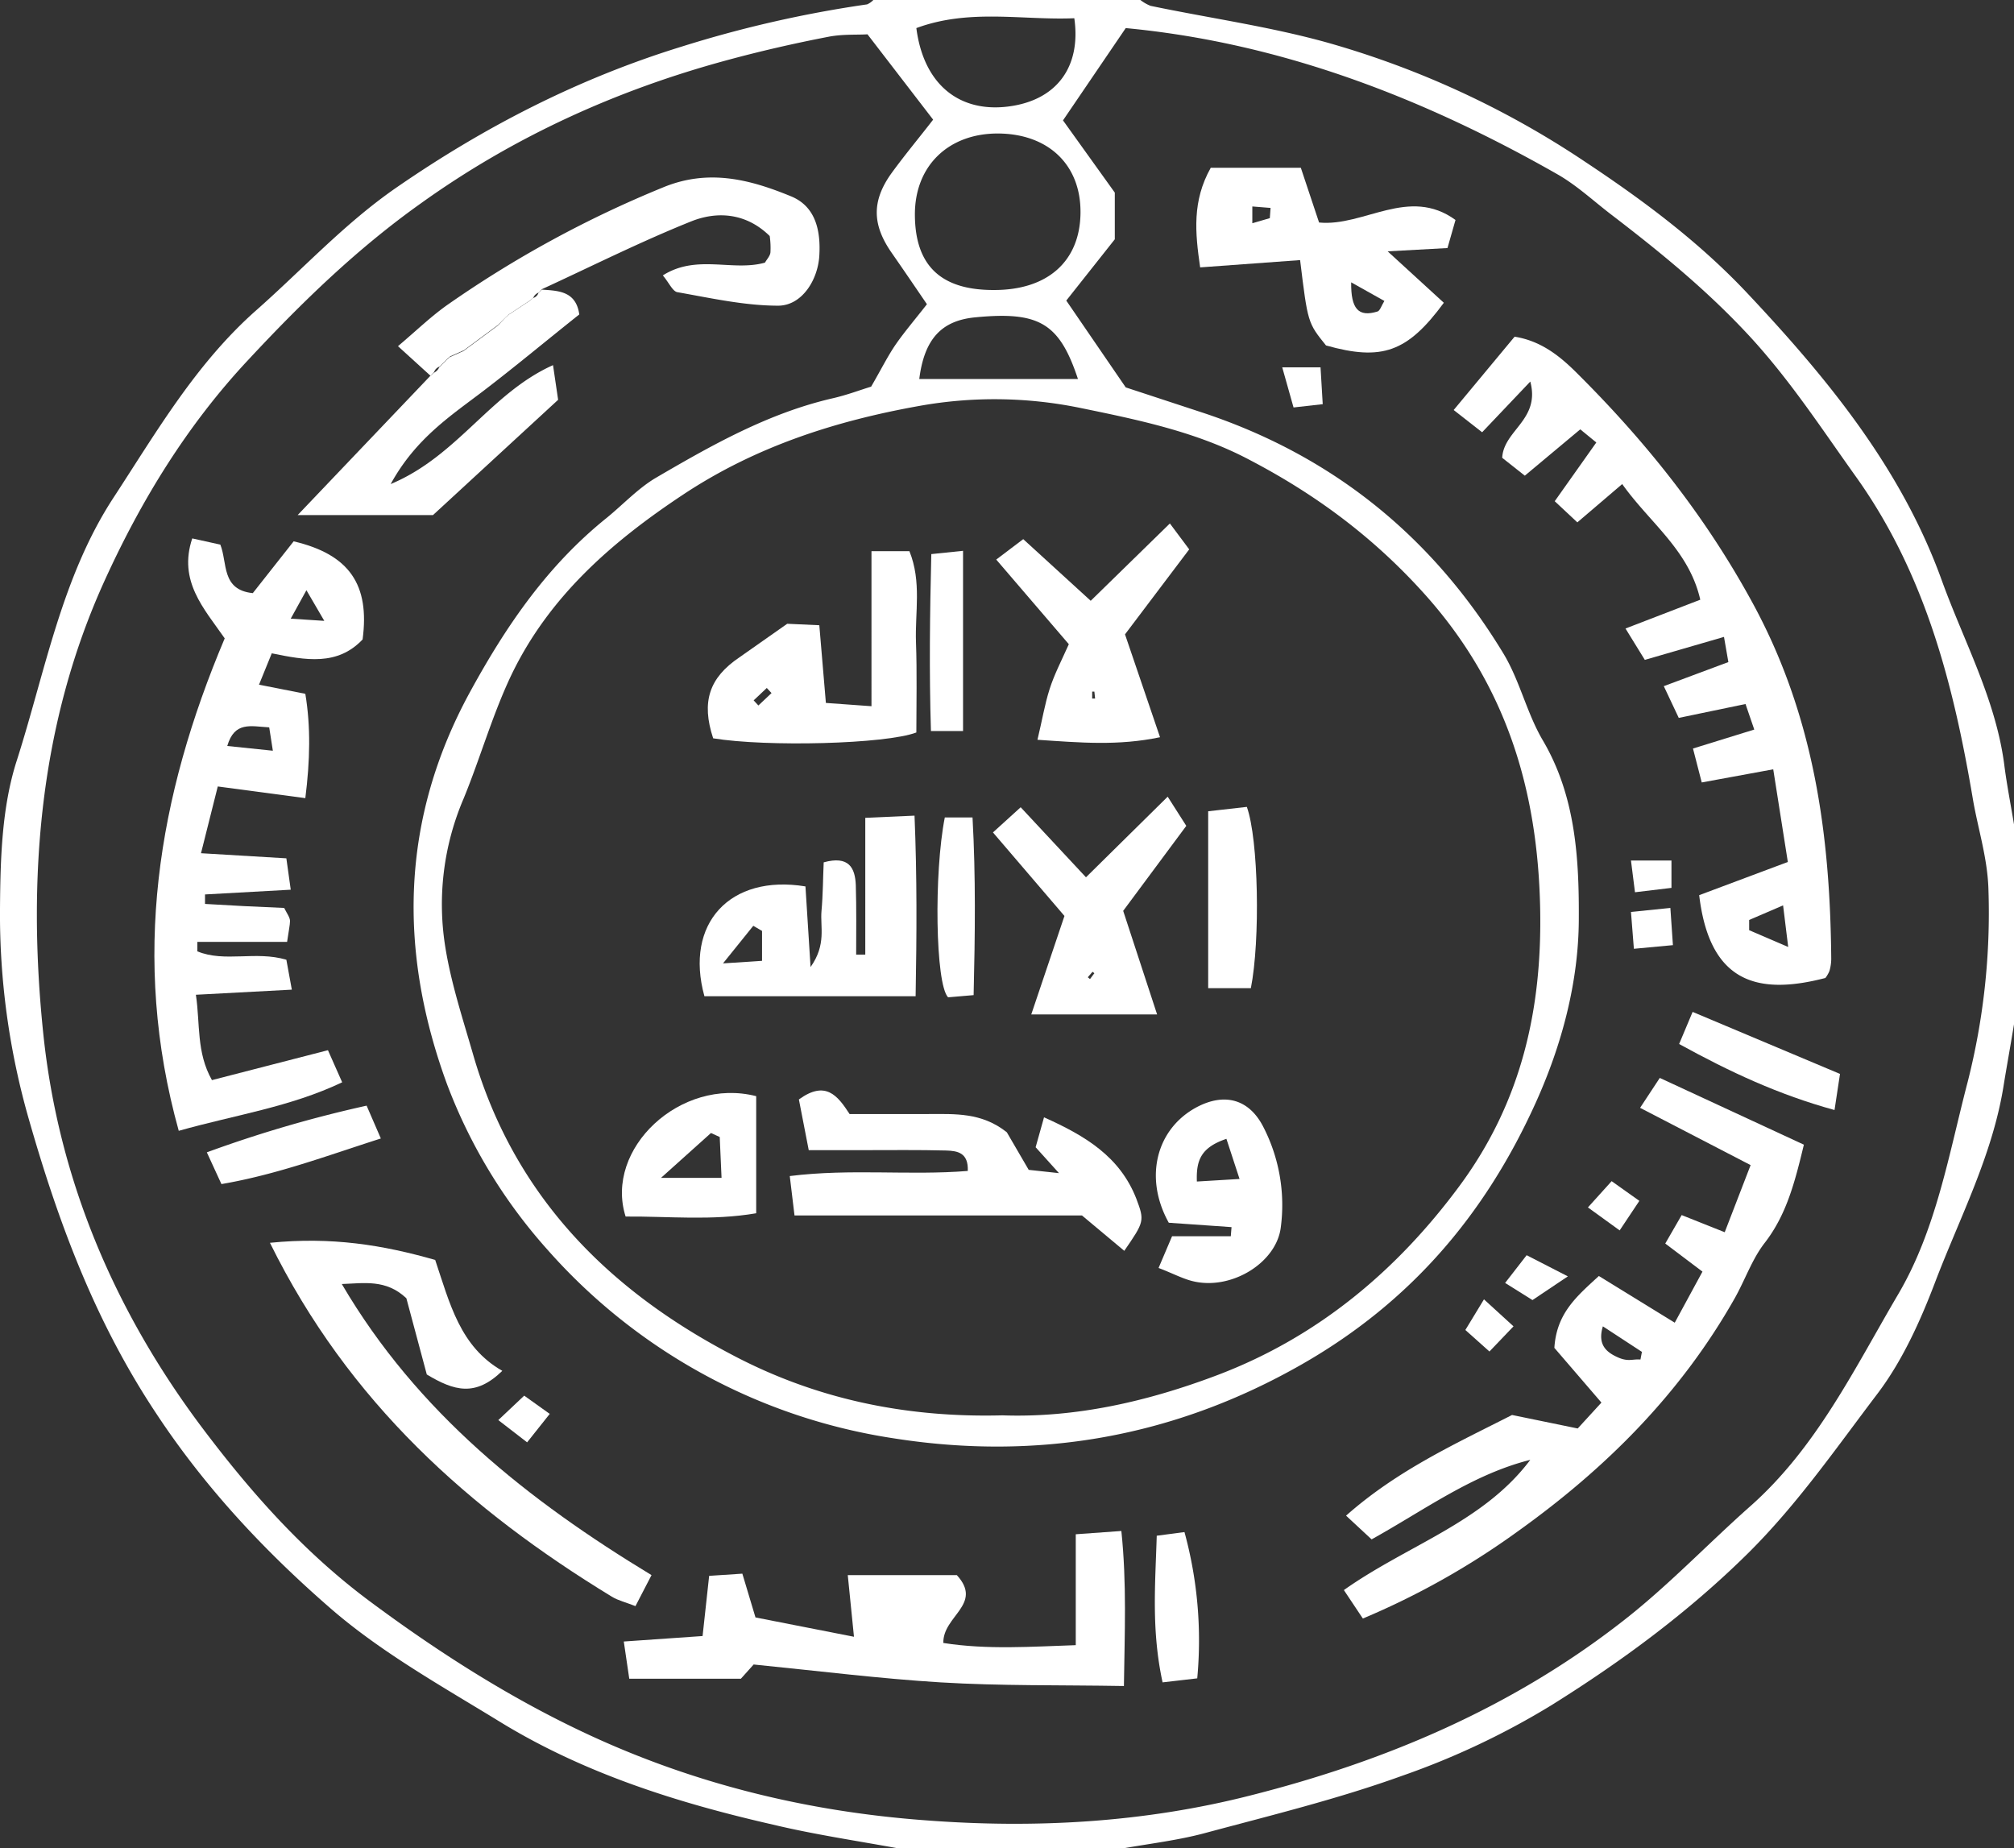 <svg xmlns="http://www.w3.org/2000/svg" viewBox="0 0 552.1 506.7"><rect x="0" y="0" width="552.1" height="506.7" fill="#333333" stroke="none"/><title>sama-logo</title><path d="M282.7,409.7c-11.5-2.1-23-3.8-34.3-6.5-26.3-6-52-14.1-75.2-28.4-15.5-9.5-31.6-18.5-45.3-30.2-18.3-15.8-34.9-33.4-48.5-54-16.7-25.1-26.8-52.1-35-80.8A203.7,203.7,0,0,1,36.5,152c0.1-13.6.5-27.8,4.6-40.5,7.8-24.4,12.3-50.4,26.6-72.2,11.7-17.9,22.5-36.6,39-51.2,12.8-11.3,24.3-23.9,38.5-33.7,24.2-16.7,49.9-29.9,78.1-38.6a322.2,322.2,0,0,1,50.9-11.6,5.3,5.3,0,0,0,1.8-1.3h73a11.1,11.1,0,0,0,2.9,1.7c16.3,3.4,32.9,5.7,48.9,10.2a248.1,248.1,0,0,1,70,32.4c16,10.6,31.5,22.1,44.9,36.4,22,23.4,42.1,48,53.1,78.5,6,16.6,14.7,32.4,17.1,50.3,0.7,5.6,1.8,11.1,2.7,16.6v54.8c-0.9,5.5-1.9,11-2.8,16.5-3,19.3-12.1,36.5-18.9,54.4-4,10.5-8.9,21.3-15.6,30.2-11.4,15-22,30.4-35.6,43.9-16.4,16.2-34.6,29.6-53.8,41.6a212.4,212.4,0,0,1-41,19.4c-17.7,6.4-36.2,10.9-54.4,15.8-7.2,1.9-14.7,2.8-22.1,4.1H282.7ZM345.1,9.2l21,6.9c35.7,11.8,63.1,34,82.5,66,4.5,7.4,6.4,16.3,10.8,23.8,9.1,15.4,10,32.7,9.9,49.4s-4.5,33.9-11.9,50.2c-14,30.9-34.6,54.7-64,71.5-35,20-72.5,26.5-111.9,20.3a158.1,158.1,0,0,1-95-51.8A144.1,144.1,0,0,1,159,200.1c-13.2-36.1-12.9-72.2,6.4-107.5,10-18.3,21.3-34.7,37.5-47.7,4.4-3.6,8.4-7.9,13.2-10.8,15.4-9,30.9-17.8,48.6-21.9,4-.9,7.9-2.4,10.6-3.2,2.8-4.8,4.6-8.5,6.9-11.8s5.6-7.2,8.4-10.8c-3.2-4.7-6.4-9.4-9.6-14-5.4-7.7-5.6-14.2-.2-21.8,3.7-5.1,7.8-10,11.5-14.8l-18-23.4c-2.6.2-6.8-.1-10.8,0.7-9.3,1.8-18.5,3.9-27.7,6.4-30.3,8.2-58.5,21-84,39.3-17.3,12.3-32.5,27-47.1,42.7C87.8,19.5,75.2,40.2,65.3,61.9c-18,39.4-21.4,81.9-16.9,124.8,4.2,39.8,19.5,75.6,43.3,107.4,13.3,17.7,27.9,34.3,46.2,47.9s37.9,26.2,59,36.1c29.6,13.9,60.8,21.5,93.1,23.9,29.9,2.3,59.9.7,89.3-6.8,37.2-9.4,71.9-24.2,102.2-47.9,12.2-9.5,23-20.9,34.6-31.2,18.3-16.1,28.7-37.8,40.7-58.2,10.5-17.8,13.9-38.4,19.1-58.3a188,188,0,0,0,5.7-52.5c-0.2-8.8-2.9-16.9-4.3-25.2-5.3-31.3-13-61.4-31.8-87.9C535.9,20.6,527,6.8,515.4-5.6s-24.3-22.7-37.5-32.8c-4.8-3.7-9.3-7.9-14.6-10.9-36.9-21-75.9-36-118.2-40L327.9-64l14.2,19.8v12.8L328.8-14.6ZM311.3,291c19.9,0.7,39.6-3.7,59.1-11.1,27.6-10.5,49.2-28.8,66.2-51.8s22.7-48.5,22.1-76.3c-0.7-32.5-9.4-61.3-32-86.3C412.7,50,396.9,38.4,379.1,29.1c-14.5-7.7-30.5-11-46.6-14.3a116.7,116.7,0,0,0-44.1-.5c-22.9,4.1-44.7,11.1-64.5,24.2S187,66.6,176.7,88c-5.2,10.9-8.5,22.7-13.1,33.9a73.6,73.6,0,0,0-5,40.9c1.6,9.9,4.8,19.6,7.6,29.3,11,38.1,36.4,64.1,70.6,82.1C259.7,286.4,284.4,291.7,311.3,291ZM308.8-17.5c14.9,0.1,23.8-7.9,23.9-21.2s-9-21.6-22.5-21.7-23,8.7-22.9,22.4S294.3-17.5,308.8-17.5ZM287.7-89.3c2,15.5,11.8,23.2,25.2,21.5s20-11,18.1-24.2C316.8-91.4,302.3-94.7,287.7-89.3ZM332,6.9C326.9-8.5,321.3-11.7,303.8-10c-9.2.9-13.9,5.9-15.3,16.9H332Z" transform="translate(-36.5 97)" style="fill:#fff"/><path d="M105.8,65.6L117,51.4c15.3,3.6,20.9,11.9,18.9,26.9-6.9,7.3-15.6,5.7-24.9,3.8l-3.5,8.6,12.7,2.5c1.5,9,1.3,18.3,0,28.6l-24-3.2-4.6,18.3,23.4,1.4,1.2,8.6-23.5,1.3v2.6l10.7,0.6,11,0.5c0.8,1.6,1.6,2.6,1.6,3.6s-0.4,2.9-.8,5.7H90.6v2.6c7.5,3.1,16-.2,24.4,2.3l1.5,8.2-26.3,1.4c1.2,8,.1,15.8,4.4,23.4l31.8-8.2,3.9,8.8c-14.3,6.8-29.2,8.9-44.8,13.3-13.2-47.4-5.7-91.7,12.6-135-5.7-8.2-12.8-15.7-8.9-27.4l7.7,1.7C98.9,57.3,97.1,64.7,105.8,65.6Zm4.5,36.8c-5.1-.3-9.5-1.7-11.5,5.1l12.5,1.3Zm5.9-29.8,9.2,0.6-4.9-8.4Z" transform="translate(-36.5 97)" style="fill:#fff"/><path d="M515,96l-18.3,3.8-4.1-8.7,17.7-6.6-1.2-6.9-21.7,6.3-5.3-8.6,20.5-7.9c-3.1-13.6-13.8-21-21.4-31.7L468.9,46.2l-6.2-5.8,11.4-16.1-4.4-3.6L454.5,33.4l-6.2-4.9c0.4-7.6,10.5-10.4,7.7-20.9L442.8,21.5,435,15.4,451.7-4.7c6.9,1.1,11.9,4.9,16.5,9.4,19.2,19,35.7,39.6,48.8,63.7,16.8,30.9,21.2,63.4,21.5,97.4a12.1,12.1,0,0,1-.5,3.4,8.5,8.5,0,0,1-1.1,1.9c-19.2,5-31.8.8-34.6-22.7l24.3-9.1-4-25.4-19.6,3.6-2.4-9.3,16.8-5.2Zm11.7,66.6-1.4-11.4-9.3,4V158Z" transform="translate(-36.5 97)" style="fill:#fff"/><path d="M474.8,252.8l20.8,12.8,7.6-14L493,243.9l4.5-7.8,11.8,4.7,7.1-18.4-30.3-15.7,5.4-8.2L531,216.8c-2.5,10.4-4.8,19.3-10.8,27-3.4,4.4-5.3,10-8.1,15-14.8,26.2-35.4,46.8-59.8,64.2a212.8,212.8,0,0,1-42.2,23.7l-5.2-7.8c17.5-12.4,38.2-18.5,51.1-35.7-15.9,4-28.9,13.7-43.5,21.8l-7-6.5c14.1-12.5,30.2-19.8,45.5-27.6l18,3.7,6.5-7.1-12.9-15C463.2,263,468.7,258.4,474.8,252.8Zm1.1,13.8c-1.6,5.2,1.2,7.2,4.1,8.5s4.1,0.4,6.2.6l0.4-2.1Z" transform="translate(-36.5 97)" style="fill:#fff"/><path d="M243.1,359.3l-3.5,3.9H209L207.5,353l21.6-1.5,1.8-16.5,9.1-.6,3.6,12,27,5.3-1.7-16.9h29.9c7.3,8-3.9,11.2-3.7,18.6,12.1,1.9,24.2,1,36.3.6V323.6l12.5-.9c1.5,14.4.9,27.9,0.7,42.5-17.4-.3-33.9,0-50.3-1S261.1,361.1,243.1,359.3Z" transform="translate(-36.5 97)" style="fill:#fff"/><path d="M130.2,255c20.7,35.3,51.1,59.3,84.9,79.8l-4.4,8.5c-2.5-1-4.7-1.5-6.5-2.6-39-23.8-72.1-53.2-93.7-97,16.9-1.7,31,.6,45.3,4.7,4,11.9,6.8,23.8,18.4,30.4-7.4,7.2-13.2,5.5-20.7,1l-5.6-20.9C142.3,253.6,136.2,254.8,130.2,255Z" transform="translate(-36.5 97)" style="fill:#fff"/><path d="M368.4-51h24.7l5,15c12.3,1.2,24.6-10,37.4-.7l-2.2,7.7-16.4.9,15.4,14.1c-10,13.6-17,16-32.3,11.7-5-6.2-5-6.2-7.1-23.4l-27.4,2C364.1-33.3,363.3-41.9,368.4-51Zm38.5,31.4c-0.1,7.3,2,9.6,7.2,8,0.7-.2,1.1-1.6,1.9-2.9ZM384.6-37.2l0.2-2.8-5-.4v4.6Z" transform="translate(-36.5 97)" style="fill:#fff"/><path d="M154.5,6l-8.9-8.1c5.2-4.4,9.2-8.3,13.8-11.5a302.9,302.9,0,0,1,58.8-32c12.5-5.2,23.9-2.2,35.1,2.4,6.9,2.8,8.2,9.6,7.8,16.3s-4.8,13.7-11.3,13.7c-9.2,0-18.5-2.1-27.6-3.7-1.3-.2-2.3-2.6-4-4.6,9.3-5.9,19.1-1,28-3.5,0.5-.9,1.4-1.8,1.5-2.8a22.6,22.6,0,0,0-.2-4.5c-6.3-6.2-14.1-6.9-21.3-4.1-14,5.6-27.5,12.4-41.2,18.7l-0.8.9a2.5,2.5,0,0,0-1.5,1.4l-0.8.7-5.9,3.9-0.9.8-1.6,1.6-0.5.5-8.5,6.3-0.8.6-3.8,1.7-0.7.6-1.6,1.6-0.6.6a2.4,2.4,0,0,0-1.5,1.5Z" transform="translate(-36.5 97)" style="fill:#fff"/><path d="M185-17.6c4.6,0.3,9.4.4,10.3,6.8C186.6-3.9,178,3.3,169.1,10.1s-18.6,13-25.5,25.6C162,28,170.9,10.8,188.1,3.1l1.4,9.5L155.2,44.2H118.1L154.5,6l0.9-.8a2.9,2.9,0,0,0,1.5-1.5l0.6-.6,1.6-1.6,0.7-.6,3.8-1.7,0.8-.6,8.5-6.3,0.5-.5L175-9.9l0.9-.8,5.9-3.9,0.8-.7a2.1,2.1,0,0,0,1.5-1.4Z" transform="translate(-36.5 97)" style="fill:#fff"/><path d="M137,206.1l3.9,9c-14.7,4.7-28.5,9.9-43.7,12.5l-4-8.7A342.7,342.7,0,0,1,137,206.1Z" transform="translate(-36.5 97)" style="fill:#fff"/><path d="M540.9,197.4l-1.5,9.9c-15.3-4.2-28.6-10.4-42.6-18.1l3.7-8.8Z" transform="translate(-36.5 97)" style="fill:#fff"/><path d="M355.2,364.2c-3.1-14.3-2-26.9-1.6-40.2l7.6-1a112.4,112.4,0,0,1,3.5,40.1Z" transform="translate(-36.5 97)" style="fill:#fff"/><path d="M494.4,151.9l0.7,10.2-10.7,1L483.6,153Z" transform="translate(-36.5 97)" style="fill:#fff"/><path d="M466.3,252.9l-9.7,6.5-7.5-4.7,5.9-7.6Z" transform="translate(-36.5 97)" style="fill:#fff"/><path d="M388,3.7h10.5l0.6,10.1-8,.9Z" transform="translate(-36.5 97)" style="fill:#fff"/><path d="M471.8,234l6.5-7.2,7.6,5.4-5.4,8.1Z" transform="translate(-36.5 97)" style="fill:#fff"/><path d="M180.2,285.6l7,5-6.2,7.8-7.9-6.1Z" transform="translate(-36.5 97)" style="fill:#fff"/><path d="M444.8,273.5l-6.6-5.9,5.1-8.4,8.1,7.4Z" transform="translate(-36.5 97)" style="fill:#fff"/><path d="M494.7,138.9v7.5l-10,1.2-1.1-8.7h11.1Z" transform="translate(-36.5 97)" style="fill:#fff"/><path d="M258.2,218.3l-2.7-13.9c7.3-5.3,10.6-1.1,13.9,4h21.6c7.2,0,14.6-.5,21.5,5l6,10.3,8.3,0.9-6.4-7.1,2.3-8.2c11.4,5.1,20.8,10.8,25.3,22.3,2.3,6.1,2.2,6.3-3.3,14.3l-11.6-9.7H254.3L253,225.4c16.9-2.1,32.8-.1,48.8-1.4,0.2-5-2.8-5.5-5.9-5.6-7.6-.2-15.2-0.1-22.8-0.1H258.2Z" transform="translate(-36.5 97)" style="fill:#fff"/><path d="M287.5,176.1H229.6c-5.5-19.9,7-33.5,27.7-30.1l1.4,22.1c4.4-6.2,2.6-11,3-15.4s0.4-8.9.6-13.3c6.9-1.9,8.6,1.5,8.8,6.2,0.2,6.4.1,12.8,0.1,19.1h2.5V127.2l13.5-.6C287.9,143.4,287.8,159.1,287.5,176.1Zm-42.1-17.9-2.4-1.4-8.3,10.3,10.7-.7v-8.1Z" transform="translate(-36.5 97)" style="fill:#fff"/><path d="M275.4,54.1h10.4c3.4,8.4,1.5,16.8,1.8,25s0.1,16.7.1,24.7c-8.4,3.2-41.1,4-55.7,1.6-3.3-10-1.1-16.6,7.2-22.2L252.3,74l8.8,0.4,1.8,21.3,12.5,0.9V54.1ZM248,93l-1.3-1.4L243.1,95l1.3,1.4Z" transform="translate(-36.5 97)" style="fill:#fff"/><path d="M316.3,124.3l17.9,19.2,22.4-22.1,5.1,8-17.3,23.3,9.3,28.4H319.2l9.1-27-19.6-22.9Zm18.4,46.6,0.6,0.5,1.2-1.6-0.5-.4Z" transform="translate(-36.5 97)" style="fill:#fff"/><path d="M357.2,46.5l5.3,7.1L344.9,76.9l9.6,28.2c-11.5,2.4-21.7,1.5-33.6.7,1.3-5.4,2-9.7,3.3-13.8s3.2-7.7,5.3-12.4L309.6,56.4l7.4-5.6,18.5,16.9Zm-21.3,48h0.8l-0.2-1.9h-0.6v1.9Z" transform="translate(-36.5 97)" style="fill:#fff"/><path d="M374.1,239.4l-17.2-1.2c-6.9-12.4-3.4-25.8,7.7-31.7,7.6-4,14.3-2.2,18.2,5.4a46.8,46.8,0,0,1,4.8,27.6c-1.2,9.5-13,16.9-23.3,14.9-3.2-.6-6.2-2.3-10.2-3.8l3.7-8.7h16.1Zm-1.4-24.2c-7.1,2.4-8.3,6-8.1,11.7l11.7-.7Z" transform="translate(-36.5 97)" style="fill:#fff"/><path d="M243.8,203.5v32.1c-12.2,2.1-24.1.8-35.8,0.9C202.1,217.9,223.1,198.2,243.8,203.5Zm-9.5,22.4-0.5-11.2-2.4-1.1-13.7,12.3h16.6Z" transform="translate(-36.5 97)" style="fill:#fff"/><path d="M367.7,173.9V125.4l10.6-1.2c3.2,8.9,3.7,36.6,1.1,49.7H367.7Z" transform="translate(-36.5 97)" style="fill:#fff"/><path d="M300.5,103.4h-8.8c-0.5-16.2-.3-32,0.1-48.5l8.7-.9v49.4Z" transform="translate(-36.5 97)" style="fill:#fff"/><path d="M295.5,127.1h7.6c0.9,16.2.7,32.1,0.3,48.7l-7,.6C292.9,172.8,292.5,142.2,295.5,127.1Z" transform="translate(-36.5 97)" style="fill:#fff"/></svg>